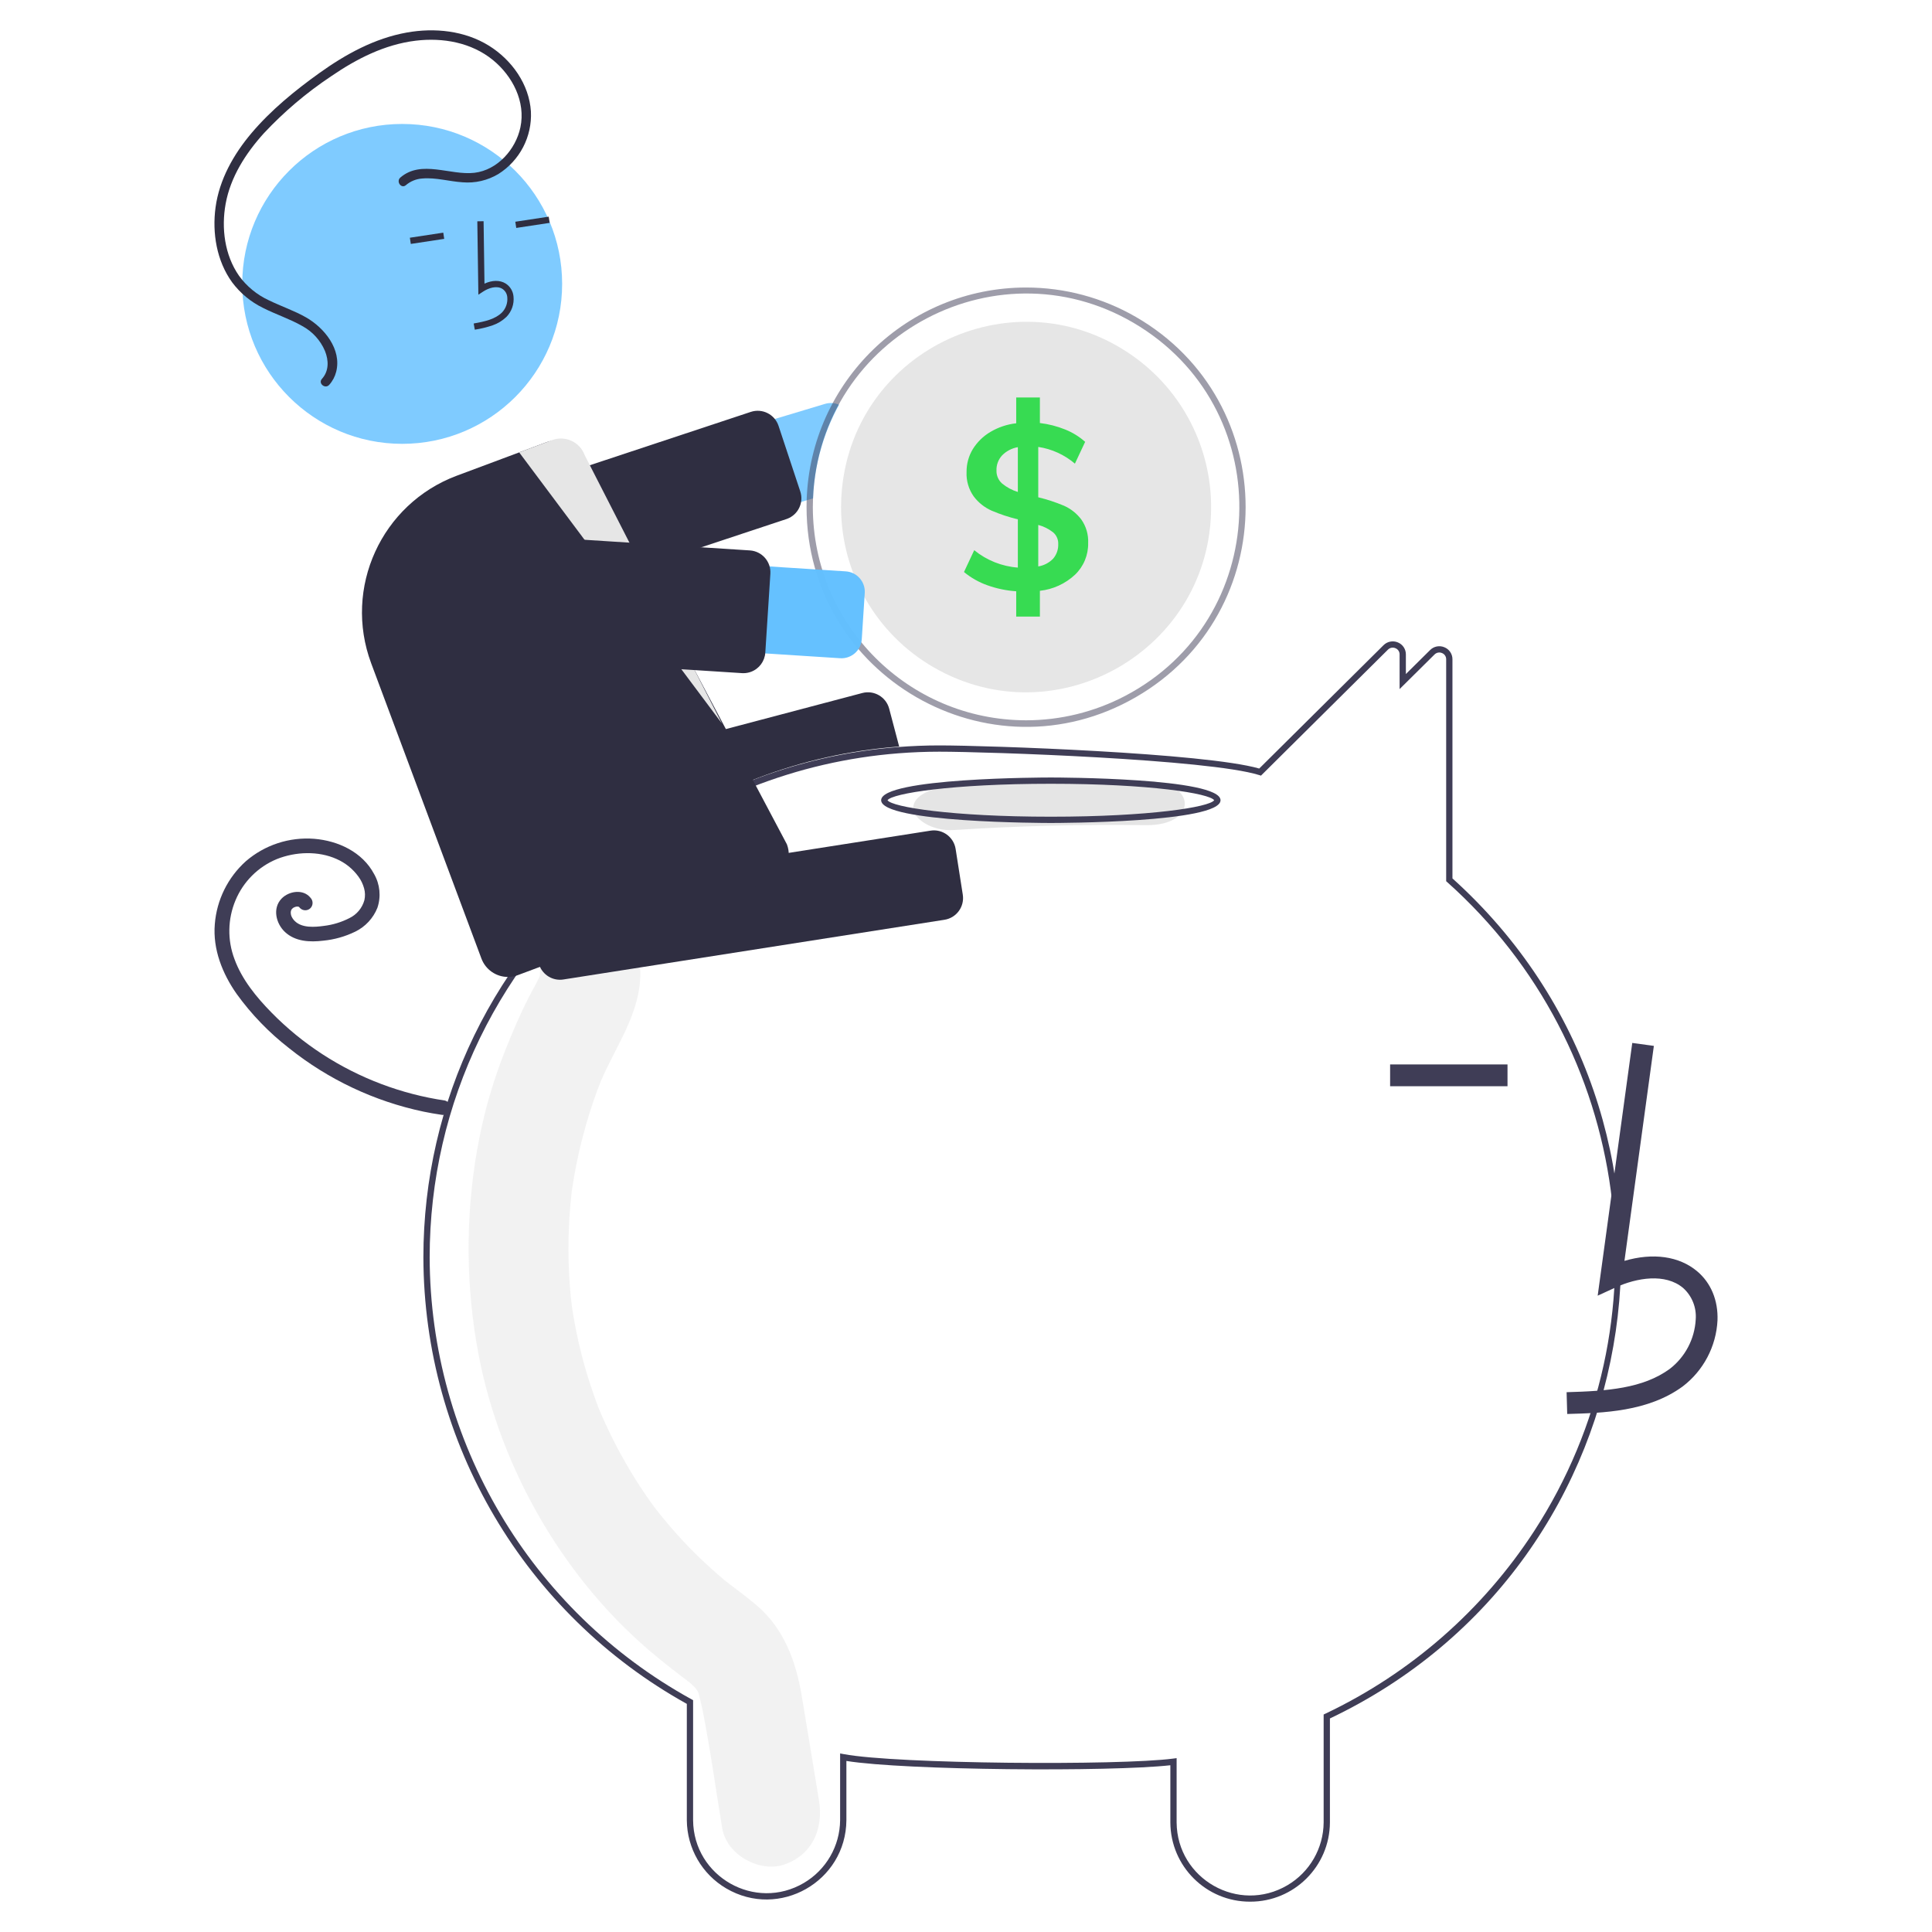 <?xml version="1.0" encoding="utf-8"?>
<svg viewBox="0 0 500 500" xmlns="http://www.w3.org/2000/svg">
  <path d="M 211.95 465.94 C 210.461 456.915 209.001 447.884 207.482 438.865 C 205.942 429.714 202.796 421.335 195.675 415.329 C 193.772 413.725 191.799 412.226 189.818 410.733 C 189.122 410.209 188.426 409.683 187.738 409.146 C 187.697 409.114 187.671 409.093 187.635 409.066 C 187.559 409.001 187.469 408.924 187.346 408.82 C 184.379 406.309 181.51 403.685 178.779 400.896 C 176.353 398.42 174.034 395.837 171.82 393.149 C 171.266 392.478 170.72 391.8 170.181 391.118 C 170.088 391 169.589 390.355 169.261 389.933 C 168.955 389.512 168.395 388.751 168.301 388.618 C 167.671 387.727 167.053 386.829 166.446 385.922 C 162.31 379.725 158.728 373.175 155.743 366.349 C 155.447 365.672 155.158 364.991 154.875 364.306 C 154.8 364.097 154.702 363.828 154.572 363.471 C 153.97 361.816 153.37 360.165 152.82 358.49 C 151.652 354.935 150.647 351.327 149.806 347.666 C 149.39 345.859 149.016 344.043 148.683 342.216 C 148.511 341.277 148.351 340.337 148.201 339.394 C 148.177 339.237 148.031 338.22 147.945 337.645 C 147.882 337.067 147.764 336.045 147.748 335.887 C 147.653 334.937 147.568 333.986 147.494 333.033 C 147.329 330.89 147.216 328.744 147.158 326.594 C 147.058 322.773 147.127 318.953 147.363 315.133 C 147.498 312.987 147.69 310.846 147.926 308.709 C 147.94 308.577 147.951 308.472 147.962 308.378 C 147.976 308.283 147.993 308.174 148.012 308.04 C 148.187 306.859 148.371 305.68 148.576 304.504 C 149.355 300.04 150.368 295.621 151.612 291.263 C 152.2 289.203 152.839 287.159 153.529 285.132 C 153.836 284.232 154.154 283.335 154.481 282.442 C 154.46 282.5 155.44 279.994 155.453 279.911 C 159.345 270.716 165.711 262.333 165.719 251.888 C 165.725 244.816 159.743 238.041 152.733 238.368 C 145.47 238.642 139.728 244.619 139.747 251.888 C 139.747 252.047 139.747 252.182 139.746 252.314 C 139.681 252.534 139.626 252.717 139.577 252.88 C 138.818 254.529 137.888 256.096 137.055 257.704 C 134.774 262.106 132.828 266.653 130.978 271.265 C 127.95 278.777 125.633 286.557 124.055 294.501 C 120.627 311.907 120.361 329.788 123.27 347.289 C 128.304 377.979 144.909 407.357 167.993 427.103 C 169.996 428.817 172.048 430.473 174.119 432.096 C 174.977 432.767 175.841 433.426 176.71 434.081 C 177.12 434.39 178.821 435.732 178.073 435.082 C 179.682 436.455 180.359 437.146 180.773 438.158 C 180.832 438.391 180.914 438.707 181.024 439.14 C 181.316 440.281 181.592 441.419 181.822 442.575 C 183.832 452.681 185.228 462.957 186.906 473.128 C 188.06 480.116 196.663 484.665 202.881 482.571 C 210.117 480.132 213.186 473.428 211.95 465.94 Z" fill="#e6e6e6" style="fill-opacity: 0.5;"/>
  <path d="M 323.533 492.151 C 312.178 492.181 302.942 483.013 302.886 471.657 L 302.886 456.845 C 287.377 458.581 234.268 458.178 219.046 455.733 L 219.046 471.065 C 218.926 486.96 201.645 496.765 187.939 488.715 C 181.674 485.035 177.804 478.331 177.749 471.065 L 177.749 440.961 C 135.764 417.637 109.682 373.424 109.573 325.395 C 109.573 284.951 127.902 247.224 159.86 221.886 C 180.64 205.355 205.886 195.414 232.357 193.338 C 235.95 193.056 239.564 192.913 243.101 192.913 C 255.562 192.913 311.78 194.839 325.885 198.897 L 358.048 166.982 C 359.016 166.01 360.475 165.718 361.741 166.246 C 363.018 166.754 363.851 167.994 363.839 169.368 L 363.839 174.442 L 370.102 168.24 C 371.067 167.266 372.526 166.975 373.791 167.503 C 375.07 168.01 375.903 169.251 375.892 170.626 L 375.892 227.33 C 445.835 290.385 429.222 404.287 344.181 444.737 L 344.181 471.657 C 344.126 483.013 334.889 492.181 323.533 492.151 Z M 304.509 455.004 L 304.509 471.657 C 304.629 486.302 320.557 495.327 333.18 487.901 C 338.944 484.51 342.503 478.344 342.558 471.657 L 342.558 443.712 L 343.021 443.492 C 365.039 433.044 383.73 416.698 397.019 396.27 C 432.012 342.405 422.464 271.064 374.538 228.296 L 374.269 228.054 L 374.269 170.626 C 374.28 169.911 373.846 169.265 373.179 169.006 C 372.517 168.724 371.75 168.876 371.246 169.39 L 362.215 178.335 L 362.215 169.368 C 362.227 168.654 361.793 168.007 361.127 167.749 C 360.463 167.466 359.694 167.62 359.19 168.135 L 326.339 200.733 L 325.872 200.586 C 312.76 196.483 255.656 194.537 243.101 194.537 C 239.606 194.537 236.034 194.678 232.484 194.956 C 206.335 197.006 181.395 206.827 160.869 223.158 C 129.301 248.186 111.196 285.451 111.196 325.395 C 111.307 373.005 137.252 416.802 178.954 439.773 L 179.373 440.005 L 179.373 471.065 C 179.495 485.711 195.425 494.731 208.047 487.303 C 213.807 483.913 217.366 477.749 217.422 471.065 L 217.422 453.79 L 218.384 453.97 C 232.064 456.544 289.67 456.95 303.592 455.124 L 304.509 455.004 Z" fill="#3f3d56"/>
  <path d="M 213.502 104.527 L 123.622 131.538 C 115.318 134.044 112.841 144.599 119.163 150.538 C 122.09 153.287 126.26 154.271 130.108 153.119 L 208.761 129.477 L 210.41 128.982 C 210.743 120.491 213.046 112.194 217.138 104.747 C 216.624 104.516 216.076 104.373 215.515 104.325 C 214.837 104.259 214.153 104.328 213.502 104.527 Z" style="fill: rgb(0, 153, 255); fill-opacity: 0.5;"/>
  <path d="M 128.553 158.878 C 126.107 158.872 123.937 157.303 123.166 154.981 L 117.545 138.022 C 116.558 135.043 118.173 131.828 121.152 130.841 L 194.304 106.598 C 197.283 105.611 200.498 107.225 201.484 110.203 L 207.105 127.163 C 208.077 130.063 206.57 133.211 203.702 134.273 C 203.634 134.298 203.565 134.321 203.496 134.344 L 130.346 158.587 C 129.768 158.779 129.162 158.878 128.553 158.878 Z" fill="#2f2e41"/>
  <path d="M 265.551 74.408 C 234.858 74.42 209.718 98.798 208.761 129.477 C 208.745 130.053 208.737 130.637 208.737 131.222 C 208.737 174.957 256.082 202.292 293.958 180.424 C 331.834 158.556 331.834 103.887 293.958 82.02 C 285.321 77.034 275.524 74.408 265.551 74.408 Z M 265.551 186.412 C 235.083 186.381 210.393 161.689 210.36 131.222 C 210.36 130.467 210.377 129.72 210.41 128.982 C 212.135 86.533 259.167 61.87 295.066 84.589 C 330.965 107.308 328.808 160.37 291.183 180.1 C 283.276 184.246 274.479 186.412 265.551 186.412 Z" fill="#3f3d56" style="fill-opacity: 0.5;"/>
  <path d="M 313.437 131.222 C 313.437 168.084 273.532 191.124 241.608 172.693 C 226.793 164.138 217.665 148.33 217.665 131.222 C 217.665 129.704 217.738 128.211 217.876 126.734 C 221.331 90.034 263.22 70.836 293.276 92.179 C 305.923 101.159 313.437 115.71 313.437 131.222 Z" fill="#e6e6e6"/>
  <path d="M 279.811 134.403 C 278.65 132.878 277.124 131.669 275.372 130.889 C 273.211 129.978 270.98 129.245 268.7 128.698 L 268.7 115.663 C 272.205 116.191 275.491 117.69 278.188 119.989 L 280.835 114.348 C 279.313 112.993 277.565 111.913 275.672 111.158 C 273.574 110.309 271.371 109.744 269.122 109.478 L 269.122 102.872 L 262.995 102.872 L 262.995 109.543 C 260.628 109.81 258.346 110.576 256.299 111.792 C 254.449 112.886 252.893 114.412 251.761 116.239 C 250.682 118.022 250.123 120.072 250.147 122.156 C 250.041 124.415 250.696 126.643 252.006 128.487 C 253.211 130.082 254.802 131.345 256.631 132.155 C 258.827 133.093 261.096 133.845 263.417 134.403 L 263.417 146.894 C 259.281 146.583 255.341 145.01 252.127 142.39 L 249.481 148.039 C 251.278 149.525 253.322 150.684 255.52 151.464 C 257.927 152.326 260.443 152.85 262.995 153.022 L 262.995 159.572 L 269.122 159.572 L 269.122 152.9 C 272.526 152.529 275.718 151.065 278.22 148.729 C 280.449 146.592 281.679 143.619 281.614 140.531 C 281.715 138.345 281.08 136.187 279.811 134.403 Z M 263.417 127.318 C 261.924 126.865 260.537 126.121 259.334 125.127 C 258.37 124.269 257.84 123.024 257.89 121.734 C 257.845 120.288 258.377 118.884 259.366 117.83 C 260.464 116.724 261.881 115.989 263.417 115.728 L 263.417 127.318 Z M 272.548 144.589 C 271.512 145.652 270.164 146.354 268.7 146.594 L 268.7 135.848 C 270.099 136.224 271.407 136.878 272.548 137.772 C 273.423 138.519 273.91 139.625 273.871 140.775 C 273.927 142.167 273.454 143.53 272.548 144.589 Z" style="fill: rgb(55, 219, 82);"/>
  <path d="M 131.161 227.614 C 128.582 227.609 126.326 225.873 125.663 223.381 L 122.603 211.799 C 121.806 208.768 123.612 205.663 126.641 204.858 L 223.176 179.349 C 226.209 178.558 229.311 180.366 230.116 183.395 L 232.708 193.208 L 232.223 193.245 C 207.465 195.17 183.776 204.147 163.959 219.113 L 163.819 219.181 L 132.603 227.427 C 132.133 227.551 131.648 227.614 131.161 227.614 Z" fill="#2f2e41"/>
  <path d="M 115.174 284.822 C 103.849 283.149 93.019 279.054 83.421 272.817 C 78.666 269.729 74.264 266.128 70.294 262.08 C 66.376 258.083 62.627 253.541 60.686 248.218 C 58.819 243.294 58.915 237.84 60.955 232.985 C 62.967 228.159 66.811 224.328 71.643 222.331 C 76.504 220.393 82.378 220.186 87.109 222.309 C 89.363 223.296 91.315 224.867 92.761 226.859 C 93.434 227.777 93.932 228.811 94.231 229.909 C 94.508 230.904 94.533 231.952 94.304 232.96 C 93.743 234.994 92.33 236.687 90.429 237.605 C 88.361 238.665 86.121 239.349 83.813 239.622 C 81.492 239.939 78.157 240.227 76.291 238.363 C 75.907 237.995 75.604 237.549 75.404 237.057 C 75.264 236.679 75.216 236.273 75.264 235.873 C 75.237 236.05 75.377 235.49 75.369 235.512 C 75.339 235.595 75.211 235.796 75.393 235.486 C 75.45 235.384 75.513 235.286 75.582 235.192 C 75.52 235.272 75.385 235.405 75.627 235.176 C 75.827 234.958 76.084 234.799 76.369 234.718 C 76.481 234.685 76.595 234.659 76.708 234.628 C 76.994 234.55 76.423 234.633 76.715 234.624 C 76.829 234.62 76.943 234.623 77.055 234.618 C 77.343 234.605 76.772 234.539 77.047 234.609 C 77.154 234.636 77.261 234.662 77.365 234.695 C 77.595 234.767 77.204 234.527 77.359 234.706 C 77.541 234.917 77.168 234.502 77.374 234.705 C 77.477 234.807 77.574 234.913 77.665 235.026 C 78.411 235.762 79.609 235.762 80.355 235.026 C 81.074 234.273 81.074 233.088 80.355 232.336 C 78.48 230.009 74.774 230.584 72.876 232.55 C 70.456 235.056 71.414 239.029 73.768 241.216 C 76.433 243.693 80.208 243.865 83.637 243.449 C 86.533 243.172 89.357 242.374 91.971 241.094 C 94.568 239.818 96.6 237.623 97.672 234.935 C 98.651 232.034 98.338 228.851 96.814 226.195 C 93.788 220.504 87.52 217.587 81.325 217.082 C 74.882 216.577 68.506 218.67 63.616 222.895 C 58.95 227.096 56.077 232.929 55.591 239.188 C 55.05 245.678 57.568 251.981 61.239 257.218 C 65.082 262.539 69.669 267.282 74.858 271.302 C 85.003 279.402 96.903 285.014 109.605 287.69 C 111.116 288.002 112.635 288.269 114.162 288.491 C 115.171 288.735 116.196 288.154 116.503 287.162 C 116.774 286.15 116.182 285.108 115.174 284.822 Z" fill="#3f3d56"/>
  <path d="M 296.479 202.137 C 279.887 201.903 263.348 202.324 246.862 203.4 C 241.226 203.768 236.35 205.76 236.35 209.108 C 236.35 211.906 241.187 215.185 246.862 214.815 C 263.34 213.739 279.878 213.318 296.479 213.552 C 310.012 213.743 310.003 202.328 296.479 202.137 Z" fill="#ccc" style="fill-opacity: 0.5;"/>
  <path d="M 271.956 212.986 C 270.163 212.986 228.042 212.919 228.042 207.101 C 228.042 201.284 270.163 201.216 271.956 201.216 C 273.749 201.216 315.87 201.284 315.87 207.101 C 315.87 212.919 273.749 212.986 271.956 212.986 Z M 229.69 207.101 C 230.843 208.865 246.325 211.363 271.956 211.363 C 297.587 211.363 313.07 208.865 314.223 207.101 C 313.07 205.338 297.587 202.839 271.956 202.839 C 246.325 202.839 230.843 205.338 229.69 207.101 Z" fill="#3f3d56"/>
  <path d="M 405.593 365.937 C 414.917 365.678 426.522 365.355 435.462 358.824 C 440.85 354.726 444.154 348.458 444.488 341.696 C 444.67 336.538 442.807 332.036 439.241 329.023 C 434.572 325.077 427.753 324.152 420.405 326.312 L 428.018 270.677 L 422.43 269.91 L 413.479 335.317 L 418.147 333.176 C 423.557 330.694 430.984 329.431 435.599 333.331 C 437.897 335.398 439.099 338.417 438.85 341.498 C 438.574 346.529 436.123 351.19 432.134 354.268 C 425.177 359.35 415.928 360.006 405.437 360.299 L 405.593 365.937 Z" fill="#3f3d56"/>
  <rect x="359.76" y="275.474" width="30.381" height="5.641" fill="#3f3d56"/>
  <path d="M 144.909 253.558 C 142.116 253.549 139.742 251.514 139.306 248.756 L 137.451 236.92 C 136.969 233.822 139.087 230.917 142.185 230.428 L 240.823 214.972 C 243.922 214.49 246.827 216.608 247.315 219.706 L 249.169 231.541 C 249.652 234.641 247.534 237.545 244.436 238.034 L 145.798 253.489 C 145.504 253.534 145.207 253.558 144.909 253.558 Z" fill="#2f2e41"/>
  <circle cx="104.088" cy="73.472" r="41.393" style="fill: rgb(0, 153, 255); fill-opacity: 0.5;"/>
  <path d="M 127.524 84.183 C 128.847 83.72 130.055 82.98 131.068 82.011 C 132.425 80.613 133.095 78.687 132.898 76.749 C 132.784 75.366 132.03 74.115 130.859 73.369 C 129.361 72.448 127.382 72.483 125.383 73.409 L 125.153 57.251 L 123.53 57.275 L 123.801 76.27 L 125.036 75.459 C 126.469 74.521 128.528 73.841 130.009 74.752 C 130.751 75.241 131.224 76.048 131.285 76.935 C 131.423 78.378 130.927 79.81 129.925 80.858 C 128.166 82.604 125.561 83.189 122.589 83.724 L 122.876 85.321 C 124.456 85.082 126.012 84.7 127.524 84.183 Z" fill="#2f2e41"/>
  <rect x="339.939" y="171.804" width="8.743" height="1.623" transform="matrix(0.989, -0.15, 0.15, 0.989, -228.609, -61.539)" fill="#2f2e41"/>
  <rect x="312.655" y="175.935" width="8.743" height="1.623" transform="matrix(0.989, -0.15, 0.15, 0.989, -229.535, -65.578)" fill="#2f2e41"/>
  <path d="M 131.442 252.835 C 128.394 252.828 125.668 250.936 124.597 248.083 L 96.058 171.653 C 88.795 152.136 98.701 130.422 118.202 123.115 L 141.408 114.45 C 143.22 113.769 145.229 113.839 146.99 114.644 C 148.747 115.429 150.114 116.888 150.785 118.691 L 203.651 218.508 C 205.095 222.295 203.181 226.533 199.385 227.954 L 133.995 252.37 C 133.179 252.676 132.314 252.834 131.442 252.835 Z" fill="#2f2e41"/>
  <path d="M 134.367 117.079 L 186.822 187.225 L 151.328 117.815 C 150.095 114.41 146.334 112.649 142.928 113.882 L 134.367 117.079 Z" fill="#e6e6e6"/>
  <path d="M 217.422 170.35 L 123.765 164.317 C 115.111 163.76 110.306 154.044 115.115 146.828 C 117.347 143.479 121.196 141.576 125.213 141.835 L 218.87 147.867 C 221.778 148.054 223.983 150.563 223.796 153.47 L 223.026 165.424 C 222.838 168.332 220.33 170.538 217.422 170.35 Z" style="fill: rgba(98, 192, 255, 0.98);"/>
  <path d="M 192.396 174.218 C 192.272 174.218 192.148 174.214 192.023 174.206 L 115.117 169.252 C 111.986 169.051 109.611 166.349 109.812 163.218 L 111.128 142.799 C 111.329 139.668 114.031 137.293 117.163 137.495 L 194.069 142.448 C 197.198 142.653 199.571 145.352 199.373 148.483 L 198.059 168.902 C 197.911 171.137 196.467 173.077 194.369 173.861 C 193.738 174.097 193.07 174.218 192.396 174.218 Z" fill="#2f2e41"/>
  <path d="M 103.614 45.947 C 109.059 41.264 116.537 45.453 122.781 44.72 C 128.756 44.018 133.474 38.659 134.679 32.966 C 136.085 26.323 132.637 19.669 127.555 15.527 C 121.99 10.991 114.608 9.689 107.614 10.528 C 99.596 11.49 92.265 15.227 85.686 19.748 C 79.336 23.975 73.496 28.924 68.283 34.494 C 63.616 39.649 59.66 45.794 58.398 52.73 C 57.25 59.035 58.127 66.021 61.853 71.362 C 63.83 74.099 66.478 76.281 69.543 77.697 C 72.738 79.266 76.148 80.388 79.243 82.162 C 83.925 84.845 88.475 90.407 87.008 96.196 C 86.694 97.461 86.073 98.628 85.201 99.597 C 84.154 100.759 82.264 99.223 83.314 98.056 C 85.159 96.009 85.087 93.278 84.103 90.833 C 82.935 88.078 80.865 85.802 78.233 84.377 C 74.992 82.524 71.414 81.381 68.092 79.693 C 64.913 78.151 62.153 75.864 60.048 73.027 C 56.072 67.502 54.883 60.312 55.785 53.661 C 56.761 46.462 60.459 39.921 65.095 34.441 C 70.14 28.476 76.338 23.427 82.668 18.891 C 89.462 14.023 96.967 9.908 105.272 8.42 C 112.471 7.13 120.275 7.924 126.571 11.847 C 132.447 15.509 136.953 21.809 137.401 28.848 C 137.729 35.37 134.508 41.559 128.98 45.034 C 126.193 46.701 122.954 47.452 119.719 47.179 C 116.26 46.957 112.797 45.898 109.317 46.193 C 107.742 46.289 106.24 46.895 105.042 47.92 C 103.852 48.943 102.434 46.962 103.614 45.947 Z" fill="#2f2e41"/>
</svg>